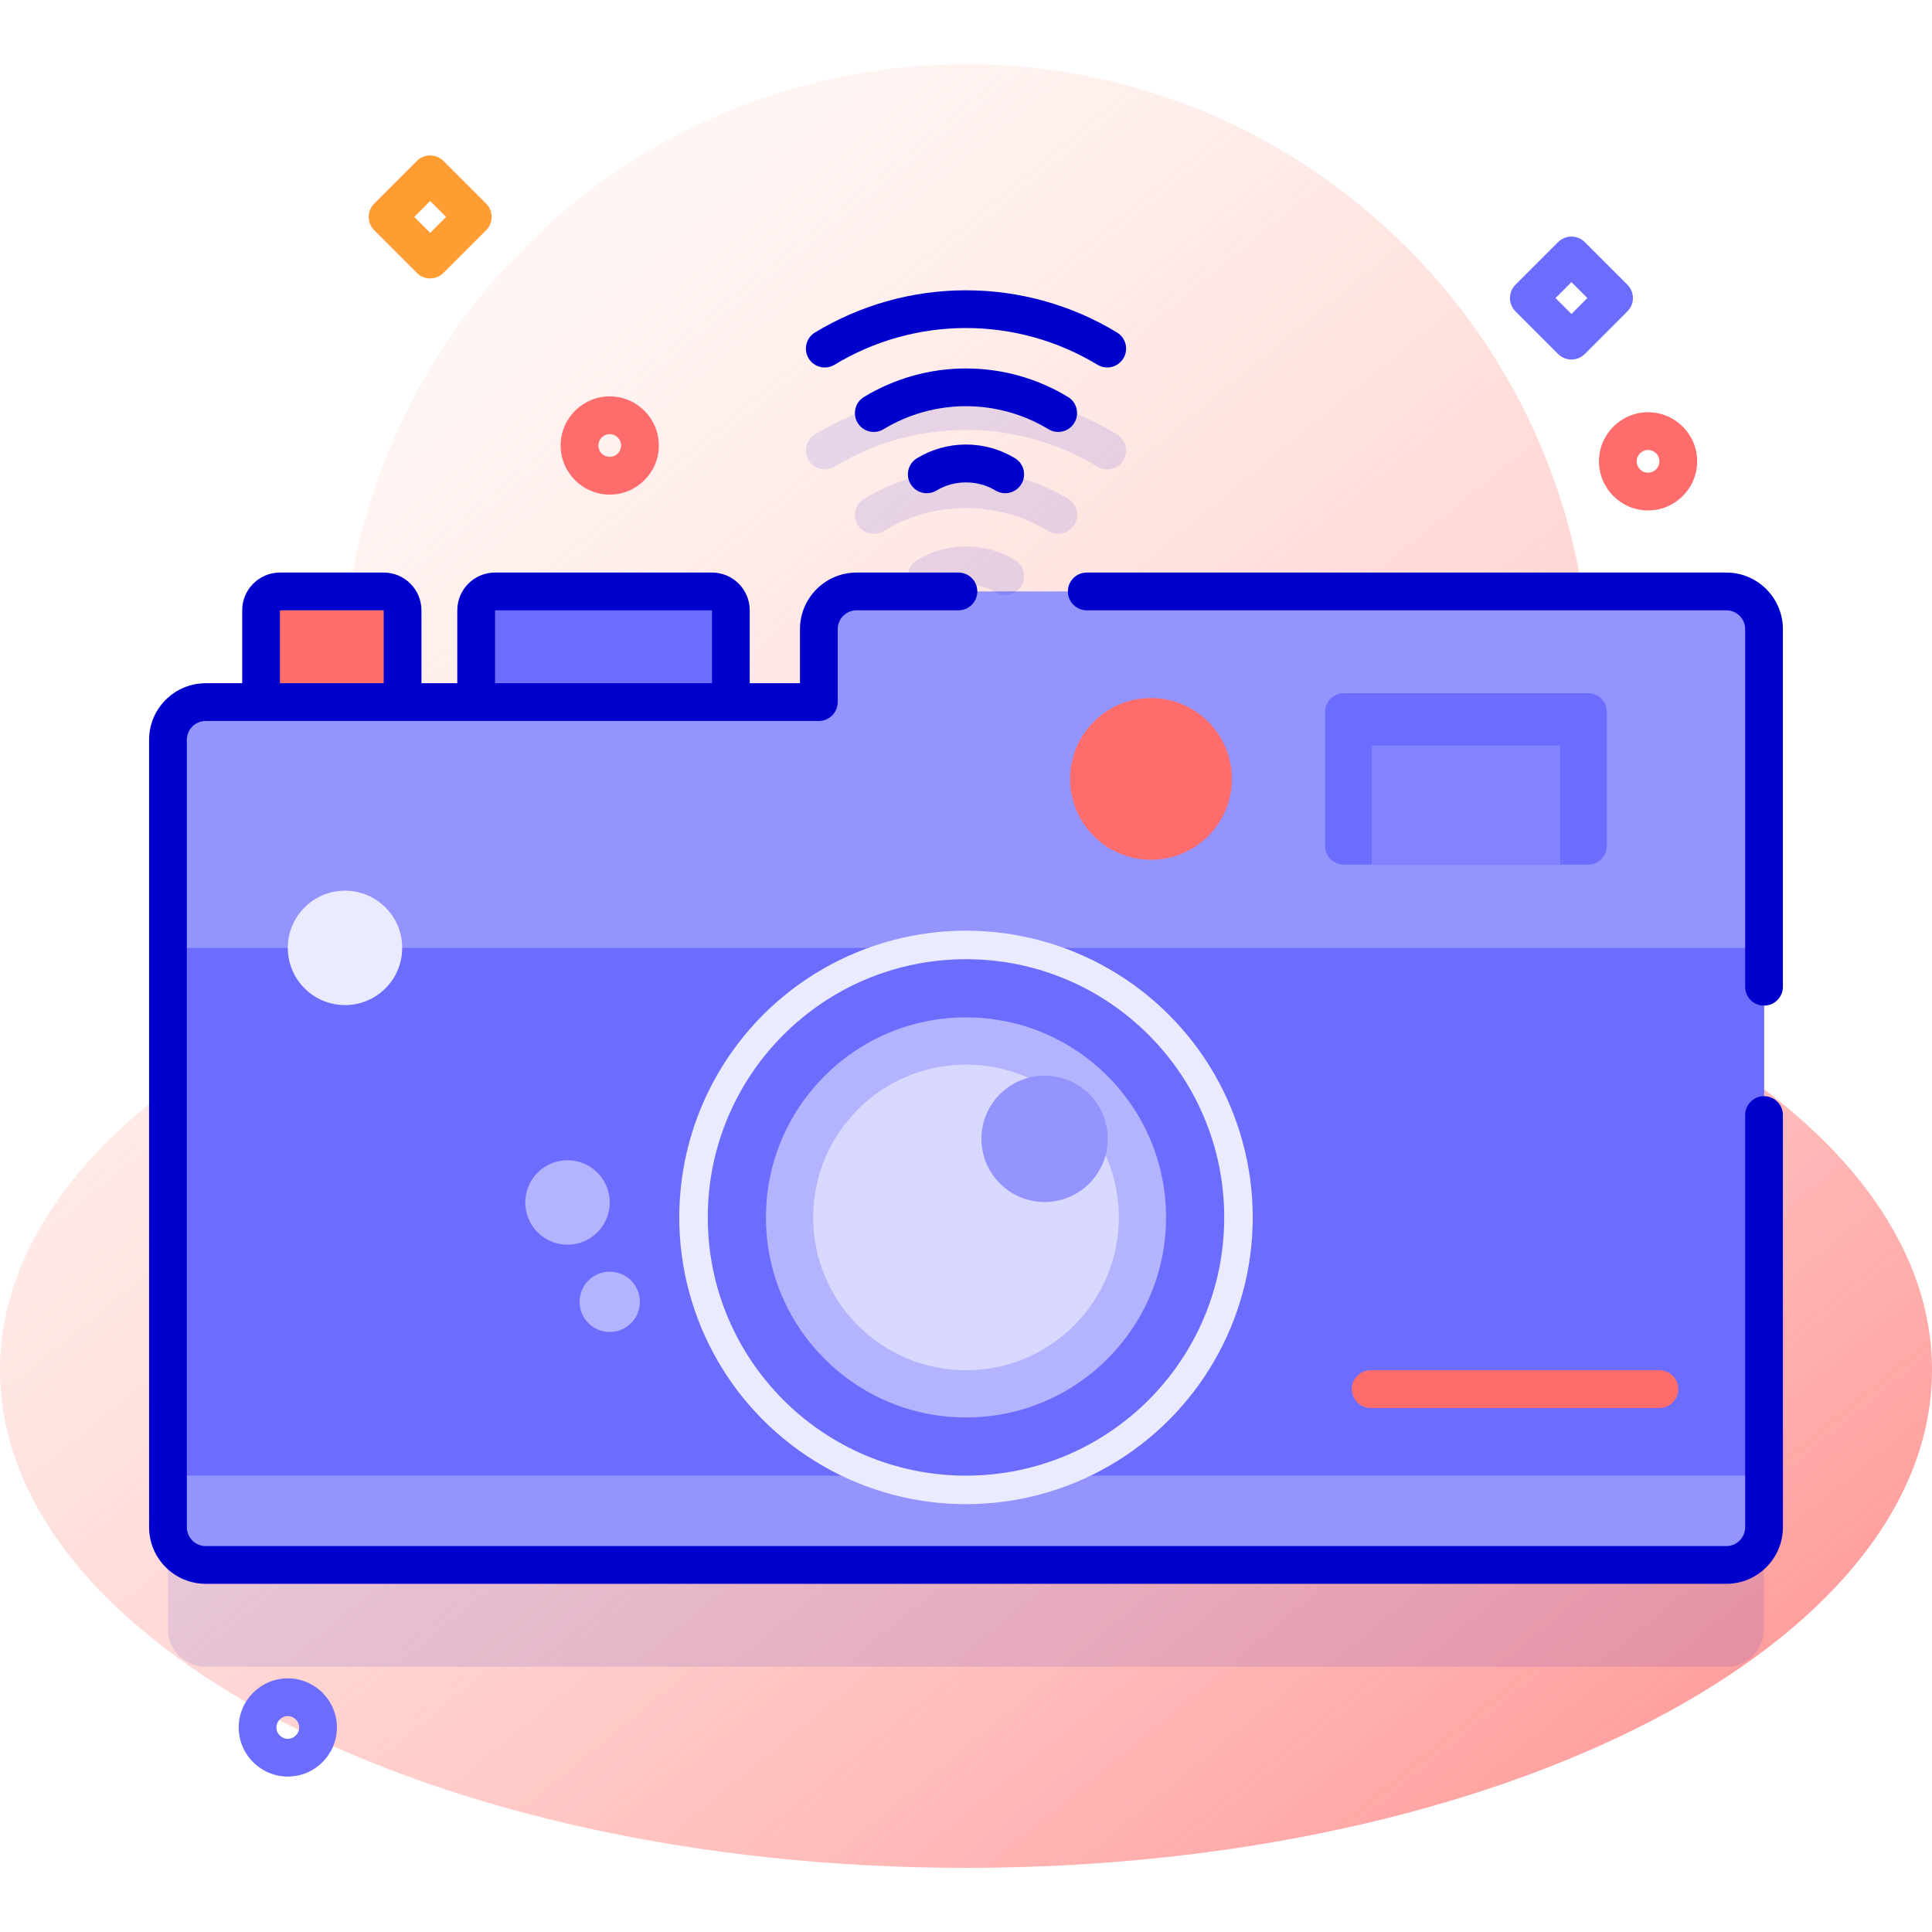 <svg id="Capa_1" enable-background="new 0 0 512 512" height="512" viewBox="0 0 512 512" width="512" xmlns="http://www.w3.org/2000/svg" xmlns:xlink="http://www.w3.org/1999/xlink"><linearGradient id="SVGID_1_" gradientUnits="userSpaceOnUse" x1="430.994" x2="-9.006" y1="525.065" y2="-10.935"><stop offset=".002" stop-color="#ff9494"/><stop offset=".992" stop-color="#ffe8dc" stop-opacity="0"/></linearGradient><g><path d="m419.843 204.806c1.055-7.758 1.571-15.687 1.509-23.748-.692-90.025-74.256-163.486-164.281-164.057-91.815-.581-166.428 73.673-166.428 165.354 0 7.615.516 15.109 1.513 22.45 4.043 29.747-9.887 59.143-35.212 75.263-35.611 22.668-56.944 51.54-56.944 82.98 0 72.876 114.615 131.954 256 131.954s256-59.078 256-131.954c0-31.44-21.334-60.312-56.946-82.98-25.325-16.12-39.254-45.516-35.211-75.262z" fill="url(#SVGID_1_)"/><g><g><g><path d="m217 193.732v19.328h-162.489c-5.523 0-10 4.477-10 10v208.667c0 5.523 4.477 10 10 10h402.978c5.523 0 10-4.477 10-10v-237.995c0-5.523-4.477-10-10-10h-230.489c-5.523 0-10 4.477-10 10z" fill="#00c" opacity=".1"/><path d="m193.687 189.489h-67.5v-27.757c0-2.761 2.239-5 5-5h57.5c2.761 0 5 2.239 5 5z" fill="#6c6cff"/><path d="m106.687 189.489h-37.5v-27.757c0-2.761 2.239-5 5-5h27.5c2.761 0 5 2.239 5 5z" fill="#ff6c6c"/><path d="m217 166.732v19.328h-162.489c-5.523 0-10 4.477-10 10v208.667c0 5.523 4.477 10 10 10h402.978c5.523 0 10-4.477 10-10v-237.995c0-5.523-4.477-10-10-10h-230.489c-5.523 0-10 4.477-10 10z" fill="#9494ff"/><path d="m44.511 251.199h422.978v139.861h-422.978z" fill="#6c6cff"/><g fill="#00c"><path d="m457.489 151.732h-169.489c-2.762 0-5 2.238-5 5s2.238 5 5 5h169.489c2.757 0 5 2.243 5 5v94.768c0 2.762 2.238 5 5 5s5-2.238 5-5v-94.768c0-8.271-6.728-15-15-15z"/><path d="m467.489 290.5c-2.762 0-5 2.238-5 5v109.227c0 2.757-2.243 5-5 5h-402.978c-2.757 0-5-2.243-5-5v-208.666c0-2.757 2.243-5 5-5h162.489c2.762 0 5-2.238 5-5v-19.328c0-2.757 2.243-5 5-5h27c2.762 0 5-2.238 5-5s-2.238-5-5-5h-27c-8.271 0-15 6.729-15 15v14.328h-13.313v-19.329c0-5.514-4.486-10-10-10h-57.5c-5.514 0-10 4.486-10 10v19.329h-9.5v-19.329c0-5.514-4.486-10-10-10h-27.5c-5.514 0-10 4.486-10 10v19.329h-9.677c-8.271 0-15 6.729-15 15v208.666c0 8.271 6.729 15 15 15h402.979c8.271 0 15-6.729 15-15v-109.227c0-2.762-2.238-5-5-5zm-336.301-128.769h57.5v19.329h-57.5zm-57 0h27.5v19.329h-27.5z"/></g><circle cx="256" cy="322.63" fill="#ebebff" r="75.989"/><circle cx="256" cy="322.63" fill="#6c6cff" r="68.43"/><circle cx="305.021" cy="206.418" fill="#ff6c6c" r="21.437"/><circle cx="91.428" cy="251.199" fill="#ebebff" r="15.158"/><circle cx="150.392" cy="318.665" fill="#b3b3ff" r="11.194"/><circle cx="161.586" cy="345" fill="#b3b3ff" r="7.992"/><path d="m420.833 229.136h-64.667c-2.761 0-5-2.239-5-5v-35.436c0-2.761 2.239-5 5-5h64.667c2.761 0 5 2.239 5 5v35.435c0 2.762-2.238 5.001-5 5.001z" fill="#6c6cff"/><path d="m363.548 197.56h49.903v31.667h-49.903z" fill="#8383ff"/><g><circle cx="256" cy="322.63" fill="#b3b3ff" r="53.015"/><circle cx="256" cy="322.63" fill="#d9d9ff" r="40.5"/><circle cx="276.828" cy="301.802" fill="#9494ff" r="16.742"/></g><g><path d="m439.767 373.13h-76.52c-2.762 0-5-2.239-5-5s2.238-5 5-5h76.52c2.762 0 5 2.239 5 5s-2.238 5-5 5z" fill="#ff6c6c"/></g></g><g><g><g><path d="m280.433 114.472c-.884 0-1.777-.234-2.589-.726-6.578-3.991-14.132-6.101-21.844-6.101s-15.266 2.109-21.844 6.101c-2.362 1.433-5.436.679-6.869-1.682-1.432-2.361-.679-5.437 1.682-6.869 8.143-4.938 17.49-7.55 27.031-7.55s18.889 2.611 27.031 7.55c2.36 1.433 3.113 4.508 1.682 6.869-.942 1.55-2.59 2.408-4.28 2.408z" fill="#00c"/></g><g><path d="m266.392 130.709c-.883 0-1.777-.234-2.588-.726-4.701-2.852-10.906-2.852-15.607 0-2.358 1.432-5.435.679-6.868-1.683-1.432-2.36-.679-5.436 1.683-6.868 3.914-2.374 8.405-3.629 12.989-3.629s9.075 1.255 12.989 3.629c2.361 1.433 3.114 4.508 1.683 6.868-.942 1.552-2.591 2.409-4.281 2.409z" fill="#00c"/></g><g><path d="m293.424 97.388c-.883 0-1.777-.234-2.588-.726-10.493-6.364-22.539-9.729-34.836-9.729s-24.343 3.364-34.836 9.729c-2.361 1.433-5.437.679-6.868-1.683-1.432-2.36-.679-5.436 1.683-6.868 12.056-7.313 25.896-11.178 40.021-11.178s27.966 3.865 40.021 11.178c2.361 1.433 3.114 4.508 1.683 6.868-.94 1.551-2.59 2.409-4.28 2.409z" fill="#00c"/></g></g><g opacity=".1"><g><path d="m280.433 141.472c-.883 0-1.778-.234-2.588-.726-6.579-3.991-14.132-6.1-21.845-6.1s-15.266 2.109-21.845 6.1c-2.361 1.433-5.436.68-6.868-1.682-1.432-2.361-.679-5.436 1.682-6.868 8.143-4.939 17.49-7.55 27.031-7.55s18.889 2.611 27.031 7.55c2.361 1.432 3.114 4.507 1.682 6.868-.941 1.55-2.59 2.408-4.28 2.408z" fill="#00c"/></g><g><path d="m266.392 157.709c-.883 0-1.778-.234-2.588-.726-4.698-2.85-10.908-2.85-15.606 0-2.361 1.433-5.436.68-6.868-1.682s-.679-5.436 1.682-6.868c3.914-2.374 8.405-3.628 12.99-3.628s9.076 1.255 12.99 3.628c2.361 1.432 3.114 4.507 1.682 6.868-.943 1.55-2.592 2.408-4.282 2.408z" fill="#00c"/></g><g><path d="m293.423 124.387c-.883 0-1.778-.234-2.588-.726-10.491-6.364-22.537-9.729-34.835-9.729s-24.344 3.364-34.835 9.729c-2.362 1.433-5.437.68-6.868-1.682-1.432-2.361-.679-5.436 1.682-6.868 12.055-7.313 25.895-11.179 40.021-11.179s27.966 3.866 40.021 11.179c2.361 1.432 3.114 4.507 1.682 6.868-.94 1.551-2.59 2.408-4.28 2.408z" fill="#00c"/></g></g></g></g><g><path d="m436.756 135.271c-7.175 0-13.013-5.838-13.013-13.013s5.838-13.012 13.013-13.012 13.012 5.837 13.012 13.012-5.837 13.013-13.012 13.013zm0-16.025c-1.661 0-3.013 1.351-3.013 3.012s1.352 3.013 3.013 3.013 3.012-1.352 3.012-3.013-1.351-3.012-3.012-3.012z" fill="#ff6c6c"/></g><g><path d="m161.586 131.07c-7.175 0-13.012-5.837-13.012-13.012s5.837-13.012 13.012-13.012 13.012 5.837 13.012 13.012-5.837 13.012-13.012 13.012zm0-16.023c-1.661 0-3.012 1.351-3.012 3.012s1.351 3.012 3.012 3.012 3.012-1.351 3.012-3.012-1.351-3.012-3.012-3.012z" fill="#ff6c6c"/></g><g><path d="m76.27 470.804c-7.175 0-13.013-5.837-13.013-13.012s5.838-13.012 13.013-13.012 13.012 5.837 13.012 13.012-5.838 13.012-13.012 13.012zm0-16.024c-1.661 0-3.013 1.351-3.013 3.012s1.352 3.012 3.013 3.012 3.012-1.351 3.012-3.012-1.351-3.012-3.012-3.012z" fill="#6c6cff"/></g><g><path d="m114 73.78c-1.279 0-2.56-.488-3.535-1.465l-11.292-11.292c-1.953-1.952-1.953-5.118 0-7.07l11.292-11.292c1.951-1.953 5.119-1.953 7.07 0l11.292 11.292c1.953 1.952 1.953 5.118 0 7.07l-11.292 11.292c-.975.977-2.256 1.465-3.535 1.465zm-4.221-16.292 4.221 4.221 4.221-4.221-4.221-4.22z" fill="#ff9d33"/></g><g><path d="m416.452 95.28c-1.326 0-2.598-.526-3.535-1.465l-11.293-11.293c-.938-.938-1.465-2.209-1.465-3.535s.527-2.598 1.465-3.536l11.293-11.292c1.951-1.951 5.119-1.952 7.07.001l11.292 11.292c1.953 1.952 1.953 5.118.001 7.07l-11.292 11.293c-.938.938-2.21 1.465-3.536 1.465zm-4.222-16.293 4.222 4.222 4.221-4.222-4.221-4.221z" fill="#6c6cff"/></g></g></g></svg>
